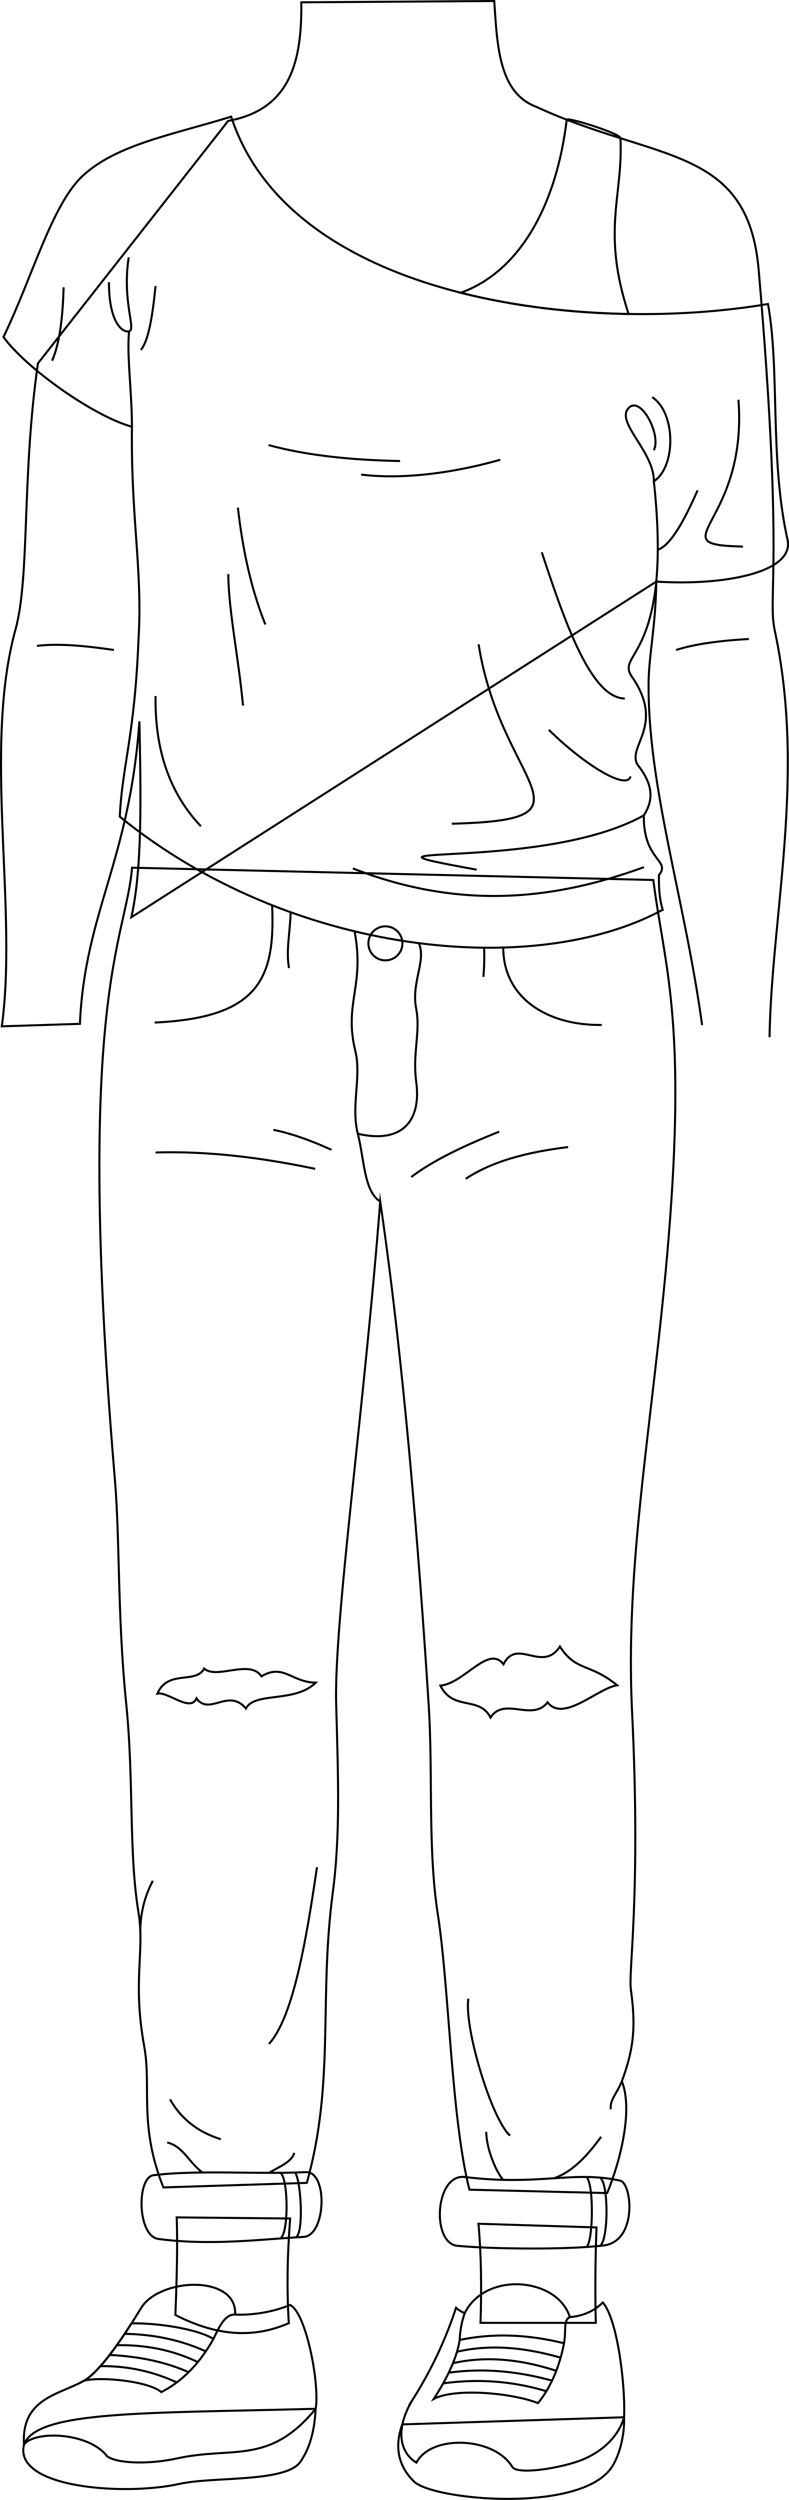 <svg id="presence" xmlns="http://www.w3.org/2000/svg" viewBox="0 0 770.26 2440.09">
  <defs>
    <style>
      .cls-1 {
        fill: none;
        stroke: #000;
        stroke-miterlimit: 10;
        stroke-width: 2px;
      }
    </style>
  </defs>
  <title>epilogue</title>
  <g id="skinEastAsian">
    <g id="skinEastAsian-2" data-name="skinEastAsian">
      <path class="cls-1" d="M283.26,2165.43c-2.48,32.29-3.57,66.37-1.3,102.15-36.67,16-72.91,11.39-110.74-8,1.45-37.18,2.26-71.9,1.24-95.24Z"/>
    </g>
    <path class="cls-1" d="M582.37,2174.15q-1.85,45.46-.72,93.13H469.1c1.13-34.11.69-66.6-2-96.73Z"/>
  </g>
  <g id="stephanieSole">
    <g id="stephanieSole-2" data-name="stephanieSole">
      <path class="cls-1" d="M308.17,2351.14c-1.06,17.9-4,36-15,51.85-14.11,20.28-85.62,14.22-117.85,21.44-53.12,11.9-162.22,4.32-151.92-38.23C35.64,2352.59,140.88,2355.69,308.17,2351.14Z"/>
    </g>
    <path class="cls-1" d="M609.22,2359.43c.78,19.05-5.44,39.84-12.94,50.07-32.07,43.78-173.47,30.92-192.17,12.6-16.44-16.1-18.63-35.6-11.39-55.72Z"/>
  </g>
  <g id="stephanieShoe">
    <g id="stephanieShoe-2" data-name="stephanieShoe">
      <path class="cls-1" d="M229.56,2259.19c17.52.83,37.88-2.74,53.64-9.39,15.87,7.85,29,77.5,25,101.34-45.29,55.17-80.49,36.5-134.91,48.36-29.72,6.48-59.67,4.77-68.72-2-18.42-23.94-71.69-25.14-81.16-11.27-2.84-45.75,34.89-48.84,58.81-62.57,14.2-8.14,35.08-37.14,55.44-70.74C155.62,2223.21,231.52,2219.8,229.56,2259.19Z"/>
    </g>
    <path class="cls-1" d="M556.29,2261.67c14.32-1.24,24.84-6.8,32.18-14.3,14.8,17,22.2,83,20.75,112.06-5.82,20.25-23.87,36.33-47.39,43.83-22.45,7.17-57.38,11.84-61.72,4.6-17.58-29.28-79-32-93.57-4.15-17.4-10.68-20.59-34.43-2.89-62.77a399.71,399.71,0,0,0,41.58-88.37,28.3,28.3,0,0,0,8.45,5.2C474.47,2216.18,544.59,2223.33,556.29,2261.67Z"/>
  </g>
  <g id="stephanieShoelace">
    <path class="cls-1" d="M157.48,2334.85c21.71-11.15,38.2-29.21,50.91-51.92-16.2-9.74-53.68-15.56-80-15.18-17.28,27-34.14,49-46.2,55.88C100.25,2319.52,145.48,2324.51,157.48,2334.85Z"/>
    <path class="cls-1" d="M550.63,2287.19c-4.06,21.24-12.19,42.24-25.4,58.41-26-10.13-81.55-14.9-101.75-4.07,13.12-20.21,22.38-39.58,25.32-57.55C482,2277,516,2278.64,550.63,2287.19Z"/>
  </g>
  <g id="clothesOverlapLine">
    <path class="cls-1" d="M172.54,2325.43A169.09,169.09,0,0,0,98,2309.59"/>
    <path class="cls-1" d="M184.11,2315.45Q151.7,2300.87,107,2298.6"/>
    <path class="cls-1" d="M193.11,2305.56q-36-17.29-79.09-16.46"/>
    <path class="cls-1" d="M200.91,2295.09c-24-10.86-50.39-16.66-79.24-17.07"/>
    <path class="cls-1" d="M208.39,2282.93c5.82-12.34,11.53-24.35,21.17-23.74"/>
    <path class="cls-1" d="M533.39,2334a233.91,233.91,0,0,0-100.74-7.61"/>
    <path class="cls-1" d="M538.94,2323.68c-33.91-9.32-67.54-12.43-100.84-7.77"/>
    <path class="cls-1" d="M543.06,2314.07c-34.41-11.11-68.08-14.8-100.85-7.43"/>
    <path class="cls-1" d="M547.31,2301.25c-34.79-10-68.72-13.3-101.18-5.77"/>
    <path class="cls-1" d="M556.29,2261.67c-6.59,2.85-3.41,13.52-5.66,25.52"/>
    <path class="cls-1" d="M453.68,2257.77A88.09,88.09,0,0,0,448.8,2284"/>
  </g>
  <path id="stephanieJeans" class="cls-1" d="M128.92,846.94l508.86,12c10.09,79,29.93,128.6,17.63,313.08-12.63,189.41-46.06,340.42-38.36,498.64,8.77,180-3.78,252.66-1.15,271.52,5.15,36.88,2.54,58.4-8.82,89.29,11,27.56-1.05,76.75-14.33,109.14l-134.49-3.31c-17.85-70.45-19.72-197.77-30.86-269-9.85-62.95-4.71-137.78-8.82-202.84-10-158.11-25.36-342.83-47.4-492.75-15.44,200.63-45.21,410.31-43,490.55,2,71.76,4.11,127.83-3.31,184.09-13.75,104.19,2.2,185.2-25.36,283.31l-140,4.41c-24.25-60.63-11.44-97.6-18.74-137.8-11.55-63.66.63-92.52-5.51-130.08-9.84-60.2-4.32-128.07-12.12-205-8.53-84.07-6-159.09-11-218.26C72.44,974.34,122.79,919.49,128.92,846.94Z"/>
  <g id="stephanieJeansInner">
    <path class="cls-1" d="M453.79,2124.92c-29.13-3.57-33,64.85-7.13,67.19,36.6,3.3,108.74,3.82,142.7-.38,33.24-4.11,27.69-60.74,16.06-63.27C559,2118.35,526.41,2133.81,453.79,2124.92Z"/>
    <path class="cls-1" d="M298.44,2120.16c21.95-1.06,19.89,62-2.05,63.24-42.16,2.34-90.33,8.73-141.68,2-20.84-2.74-21.51-60.24-4.76-62.25C194.55,2117.78,250.33,2122.49,298.44,2120.16Z"/>
  </g>
  <circle id="stephanieJeansButton" class="cls-1" cx="376.25" cy="920.78" r="16.62"/>
  <g id="skinEastAsian-3" data-name="skinEastAsian">
    <path class="cls-1" d="M429.92,1645.28c23.2-2,47.08-40.35,61.6-20.78,13.25-26.51,37.85,8.9,55.12-17.36,15.78,24.62,28.71,15.73,55.85,37.82-19,2.79-52.34,36.69-67.93,16.65-14.84,19.29-42.3-5.94-55.66,14.84C467.77,1654.93,442.53,1670.51,429.92,1645.28Z"/>
    <path class="cls-1" d="M308.23,1642.39c-23.59-.26-31.5-19-53-6.16-11.41-17.12-43.77,3.38-55.84-7.56-8.56,15.51-35.49.58-45.76,24.45,10-2.35,32.38,18.59,38.19,4.63,12.8,17.45,31.17-10.56,48.29,9.89C248.64,1651,287.9,1662.5,308.23,1642.39Z"/>
  </g>
  <g id="clothesDisplayLine">
    <path class="cls-1" d="M273.57,2120.82c7.85,4,8.66,59.52,0,64.1"/>
    <path class="cls-1" d="M287.75,2120.56c5.73,4.22,9.35,58,1.2,63.29"/>
    <path class="cls-1" d="M572.51,2124.89c7.53,6.89,6.63,63.5,0,68.37"/>
    <path class="cls-1" d="M585.77,2125.51c8.45,5.07,8.45,60.87,0,66.63"/>
    <path class="cls-1" d="M265.66,883.61C268.9,955.46,252.47,993.39,151,998.08"/>
    <path class="cls-1" d="M491.29,924.87c0,49.2,43.12,76.33,96.22,75.55"/>
    <path class="cls-1" d="M283.71,890.41c-.48,19.87-4.68,37.38-1.56,54.56"/>
    <path class="cls-1" d="M472.62,925a243.33,243.33,0,0,1-.69,28.53"/>
    <path class="cls-1" d="M346.16,909.05c10.15,53.89-10.78,69.9.81,117.15,6,24.63-4.52,53.62,2.34,80.44,6.35,24.78,6,56.33,21.87,66.13"/>
    <path class="cls-1" d="M408.92,920.6c7.44,17.5-7.7,38-2.59,64.2,4.35,22.36-3.77,43.1,0,71.07,5.27,39.15-14.68,60.66-57,50.77"/>
  </g>
  <g id="clothesFoldLine">
    <path class="cls-1" d="M487.36,1104.58c-34.79,13.83-65,28.35-85.86,44.26"/>
    <path class="cls-1" d="M554.64,1119.63c-39.54,4.75-74.26,13.83-100,31"/>
    <path class="cls-1" d="M323.6,1122.29c-20.23-9.15-39.28-16-56.65-19.48"/>
    <path class="cls-1" d="M307.67,1140.88c-54.67-11.51-106.9-17.5-155.8-15.94"/>
    <path class="cls-1" d="M309.44,1822.5c-11.23,77.17-24,147.26-46.92,172.61"/>
    <path class="cls-1" d="M166,2049.11q16.07,28.48,49.57,38.95"/>
    <path class="cls-1" d="M457.27,1950.85c-4.43,28.33,23,118.62,40.72,133.67"/>
    <path class="cls-1" d="M607.08,2031.5c-5.52,13.18-11.75,17.94-10.83,27.35"/>
    <path class="cls-1" d="M149.21,1835.77A105.21,105.21,0,0,0,137,1886.22"/>
    <path class="cls-1" d="M287.31,2101.34c-2.69,9.08-14.51,13.47-24.79,19.52"/>
    <path class="cls-1" d="M163.26,2091.25c15.53,3.61,21.68,20.19,34.4,29.25"/>
    <path class="cls-1" d="M586.86,2085.65c-13.3,18.16-27.59,34.06-46,40.49"/>
    <path class="cls-1" d="M474.7,2080.79c.15,16.13,9,38.13,16.45,46.9"/>
  </g>
  <g id="skinEastAsian-4" data-name="skinEastAsian">
    <path class="cls-1" d="M685.44,1000.56C668.5,877.14,632,767,633.2,665.39c.3-25.52,7.13-56.48,7.49-97.72L128.26,895.29c10.63-48.12,9.35-115.73,7.84-191.18C126.42,840.84,82.86,890.45,78,999.35l-76.23,2.42C17.52,886.82-16.7,730.11,15.1,614.57c14.25-51.78,6-148.83,21.92-259.87L222.77,118c61.71-11.26,72-59.58,71.39-115.74L482.52,1c2.87,44.2,4.65,89.43,40.79,103.17,117.36,54.22,206.86,37.14,217.37,159.49,24.62,286.77,8.89,315.81,15.37,350.4,31,142.07-2.85,278.8-4.8,398.3"/>
  </g>
  <g id="skinFoldLine">
    <path class="cls-1" d="M731.13,623.7c-28.21,1.63-52.92,4.85-71.12,10.73"/>
    <path class="cls-1" d="M111.23,634.43c-27.57-4-53.24-6.61-75.14-4"/>
  </g>
  <path id="stephanieUndershirt" class="cls-1" d="M613.68,306.47c-26.86-81.56-5.08-115.53-8-171.58.38-4.48-52.36-21-52.44-18-9.54,80.36-44,147.47-103.49,168.89C502.6,299.14,559.19,305.58,613.68,306.47Z"/>
  <path id="stephanieShirt" class="cls-1" d="M225.68,113.86c58.39,179.29,345.66,213.2,524.06,182.87,11.74,64.64,1.5,150.89,19,229.69,7.59,32.51-62.66,45.53-128,41.25-8.13,77.74-38.33,74.15-22.42,94.87,30.25,46.15-6,65.66,3.93,83.65,16.4,20.62,15.33,35.55,6.28,49.68-.63,44.51,26.69,43.57,14.74,58.34-.3,14.66,1.11,25.51,3.69,33.78-125.49,68.24-363.78,44.7-530-90.89,2.3-50,14.55-78.22,18.31-174.29,4-66.14-7.53-116.79-6.47-206.27C91.1,406.18,25.05,359.08,3.39,328.94c28.26-58.39,47.09-129,77.29-157.23C113.78,140.8,170.1,131.15,225.68,113.86Z"/>
  <g id="clothesOverlapLine-2" data-name="clothesOverlapLine">
    <path class="cls-1" d="M640.69,567.67c2.8-30.45,1.35-63.48-2.37-97.89"/>
    <path class="cls-1" d="M126,323.4c-2.37,23.39,2.81,59.11,2.8,93.14"/>
  </g>
  <g id="clothesFoldLine-2" data-name="clothesFoldLine">
    <path class="cls-1" d="M720.9,390.15c9.35,122.78-79.78,141.48,4.37,143.35"/>
    <path class="cls-1" d="M681,478.65c-13.08,29.6-26.09,53.47-38.85,58"/>
    <path class="cls-1" d="M636.76,387.66c23.25,15.58,23.25,67.93,1.56,82.12.31-29.15-37.78-57.69-24.62-71.53,12.07-12.69,32.21,27,24.57,41.14"/>
    <path class="cls-1" d="M488.42,448.74c-48.56,13.76-97.85,19.32-135.87,14.46"/>
    <path class="cls-1" d="M390.57,450c-47.26-.94-90.93-5.31-128.4-15.58"/>
    <path class="cls-1" d="M528.93,539.11c24.17,73.43,48.88,142,81,142.73"/>
    <path class="cls-1" d="M615.57,757.88c-3.64,13.68-44.25-10.59-79.78-45.5"/>
    <path class="cls-1" d="M467.23,628.86C489,767.23,590.64,800.26,441.05,804"/>
    <path class="cls-1" d="M628.48,795.87C528.31,852,311.42,821,465.36,848.88"/>
    <path class="cls-1" d="M628.66,846.39c-86.72,31.72-178.82,42.45-284.22,1.24"/>
    <path class="cls-1" d="M151.85,679.35c-.66,49.46,11.86,92.87,44.25,127.15"/>
    <path class="cls-1" d="M222.91,560.3c0,34.36,10,81.65,14.33,128.4"/>
    <path class="cls-1" d="M232.25,495.48c4.79,42.64,13.46,80.95,26.81,114.06"/>
    <path class="cls-1" d="M62.1,280.45c-.78,29.12-3.78,54.33-11.22,71.68"/>
    <path class="cls-1" d="M151.85,279.2c-2.86,28.34-6.62,53.13-14.33,62.33"/>
    <path class="cls-1" d="M125.67,251.16c-6.7,43.63,7.59,70.32.31,72.24-5.66,1.49-19.63-7.11-19.63-47.93"/>
  </g>
</svg>
